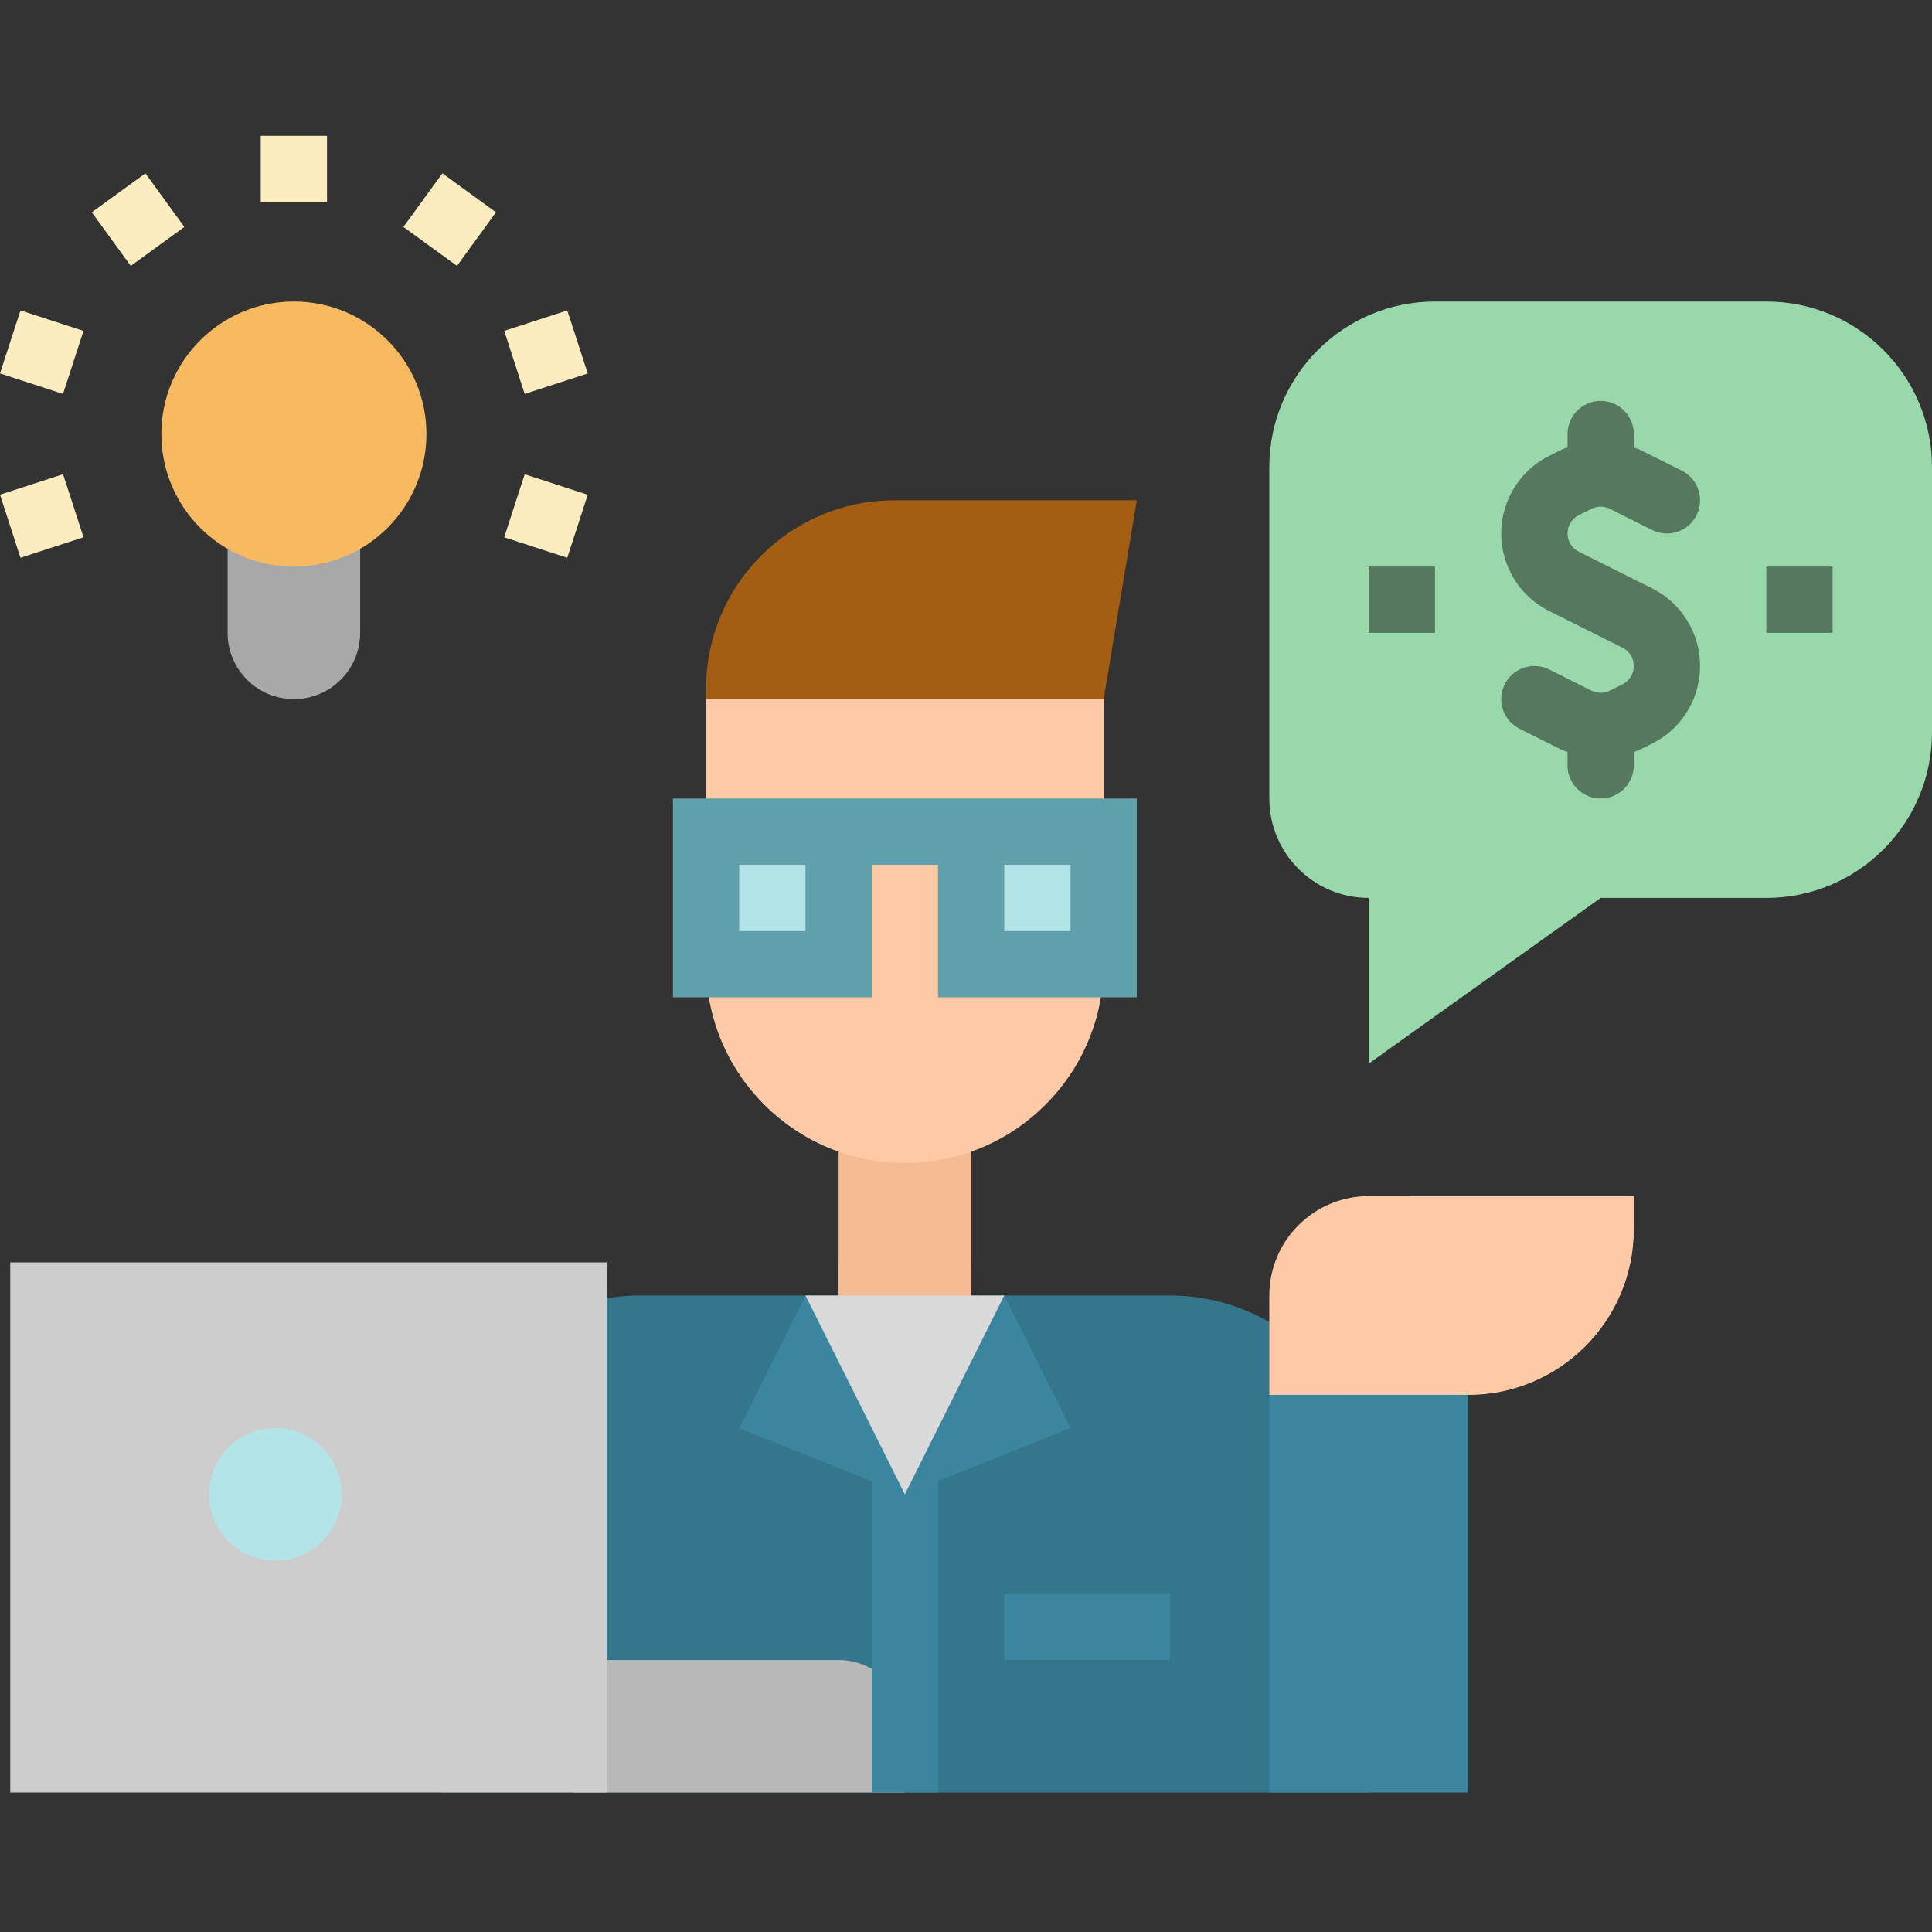<svg height="512pt" viewBox="0 -36 512.003 512" width="512pt" xmlns="http://www.w3.org/2000/svg"><rect x="0" y="-36" width="512.003" height="512" fill="#333333" stroke="none"/><path d="m468.102 43.906h-87.809c-24.25 0-43.906 19.656-43.906 43.902v87.809c0 14.547 11.797 26.344 26.344 26.344v43.902l61.465-43.902h43.906c24.246 0 43.902-19.656 43.902-43.906v-70.246c0-24.246-19.656-43.902-43.902-43.902zm0 0" fill="#99d8aa"/><path d="m362.73 439.039h-245.859v-79.027c0-29.094 23.586-52.684 52.684-52.684h140.492c29.098 0 52.684 23.59 52.684 52.684zm0 0" fill="#34768b"/><path d="m336.387 333.672h52.688v105.367h-52.688zm0 0" fill="#3b869e"/><path d="m432.977 280.984v8.781c0 24.25-19.656 43.906-43.902 43.906h-52.688v-26.344c0-14.547 11.797-26.344 26.344-26.344zm0 0" fill="#fdc9a6"/><path d="m239.801 439.039h-87.809v-35.121h70.246c9.699 0 17.562 7.859 17.562 17.559zm0 0" fill="#b9b9b9"/><path d="m437.832 119.93-19.406-9.703c-2.684-1.332-3.777-4.59-2.445-7.273.527-1.062 1.387-1.922 2.445-2.445l3.348-1.672c1.527-.754 3.32-.754 4.848 0l11.211 5.613c4.34 2.168 9.617.406 11.785-3.934 2.168-4.34.406-9.617-3.934-11.785l-11.207-5.602c-.48-.246-1.008-.344-1.5-.543v-3.559c0-4.848-3.93-8.781-8.781-8.781-4.848 0-8.781 3.934-8.781 8.781v3.566c-.5.203-1.027.297-1.508.543l-3.355 1.668c-11.359 5.688-15.957 19.504-10.27 30.859 2.223 4.445 5.824 8.047 10.27 10.273l19.406 9.699c2.684 1.336 3.777 4.59 2.445 7.277-.527 1.059-1.387 1.918-2.445 2.445l-3.348 1.668c-1.527.754-3.32.754-4.848 0l-11.211-5.609c-4.34-2.168-9.617-.406-11.785 3.934-2.168 4.34-.406 9.613 3.934 11.781l11.207 5.602c.48.246 1.008.336 1.5.547v3.555c0 4.852 3.93 8.781 8.781 8.781 4.848 0 8.781-3.93 8.781-8.781v-3.562c.5-.203 1.027-.301 1.508-.547l3.355-1.668c11.359-5.684 15.957-19.5 10.273-30.859-2.227-4.441-5.828-8.047-10.273-10.27zm0 0" fill="#55785f"/><path d="m362.73 114.152h17.562v17.562h-17.562zm0 0" fill="#55785f"/><path d="m468.102 114.152h17.559v17.562h-17.559zm0 0" fill="#55785f"/><path d="m77.883 149.273c-9.699 0-17.562-7.859-17.562-17.559v-26.344h35.125v26.344c0 9.695-7.863 17.559-17.562 17.559zm0 0" fill="#a8a8a8"/><path d="m77.883 43.906c19.398 0 35.125 15.723 35.125 35.121 0 19.398-15.727 35.125-35.125 35.125-19.398 0-35.125-15.727-35.125-35.125 0-19.398 15.727-35.121 35.125-35.121zm0 0" fill="#f7ba61"/><g fill="#fbedbf"><path d="m69.102 0h17.562v17.562h-17.562zm0 0"/><path d="m24.328 20.258 14.199-10.32 10.324 14.207-14.199 10.32zm0 0"/><path d="m0 62.965 5.43-16.699 16.699 5.43-5.43 16.699zm0 0"/><path d="m.004 95.094 16.707-5.418 5.418 16.703-16.703 5.422zm0 0"/><path d="m133.621 106.387 5.426-16.703 16.703 5.43-5.43 16.699zm0 0"/><path d="m133.629 51.684 16.703-5.418 5.418 16.703-16.703 5.422zm0 0"/><path d="m106.91 24.141 10.328-14.203 14.199 10.324-10.328 14.203zm0 0"/></g><path d="m2.719 298.547h158.055v140.492h-158.055zm0 0" fill="#cdcdcd"/><path d="m90.527 360.012c0 9.699-7.863 17.562-17.562 17.562-9.699 0-17.562-7.863-17.562-17.562s7.863-17.559 17.562-17.559c9.699 0 17.562 7.859 17.562 17.559zm0 0" fill="#b3e4e8"/><path d="m231.02 351.23h17.562v87.809h-17.562zm0 0" fill="#3b869e"/><path d="m266.141 386.355h43.906v17.562h-43.906zm0 0" fill="#3b869e"/><path d="m213.457 307.328-17.562 35.125 43.906 17.559zm0 0" fill="#3b869e"/><path d="m266.141 307.328 17.562 35.125-43.902 17.559zm0 0" fill="#3b869e"/><path d="m213.457 307.328 26.344 52.684 26.34-52.684h-8.777v-8.781h-35.125v8.781zm0 0" fill="#d9d9d9"/><path d="m222.238 263.426h35.125v43.902h-35.125zm0 0" fill="#f6bb92"/><path d="m292.484 149.273-8.781 8.781h-87.809l-8.777-8.781v-2.746c0-27.578 22.355-49.938 49.934-49.938h64.215zm0 0" fill="#a45e14"/><path d="m239.801 272.207c-29.098 0-52.684-23.59-52.684-52.688v-70.246h105.367v70.246c0 29.098-23.586 52.688-52.684 52.688zm0 0" fill="#fdc9a6"/><path d="m187.117 184.398h35.121v35.121h-35.121zm0 0" fill="#b3e4e8"/><path d="m257.363 184.398h35.121v35.121h-35.121zm0 0" fill="#b3e4e8"/><path d="m292.484 175.617h-114.148v52.684h52.684v-35.121h17.562v35.121h52.684v-52.684zm-79.027 35.121h-17.562v-17.559h17.562zm70.246 0h-17.562v-17.559h17.562zm0 0" fill="#60a0aa"/></svg>